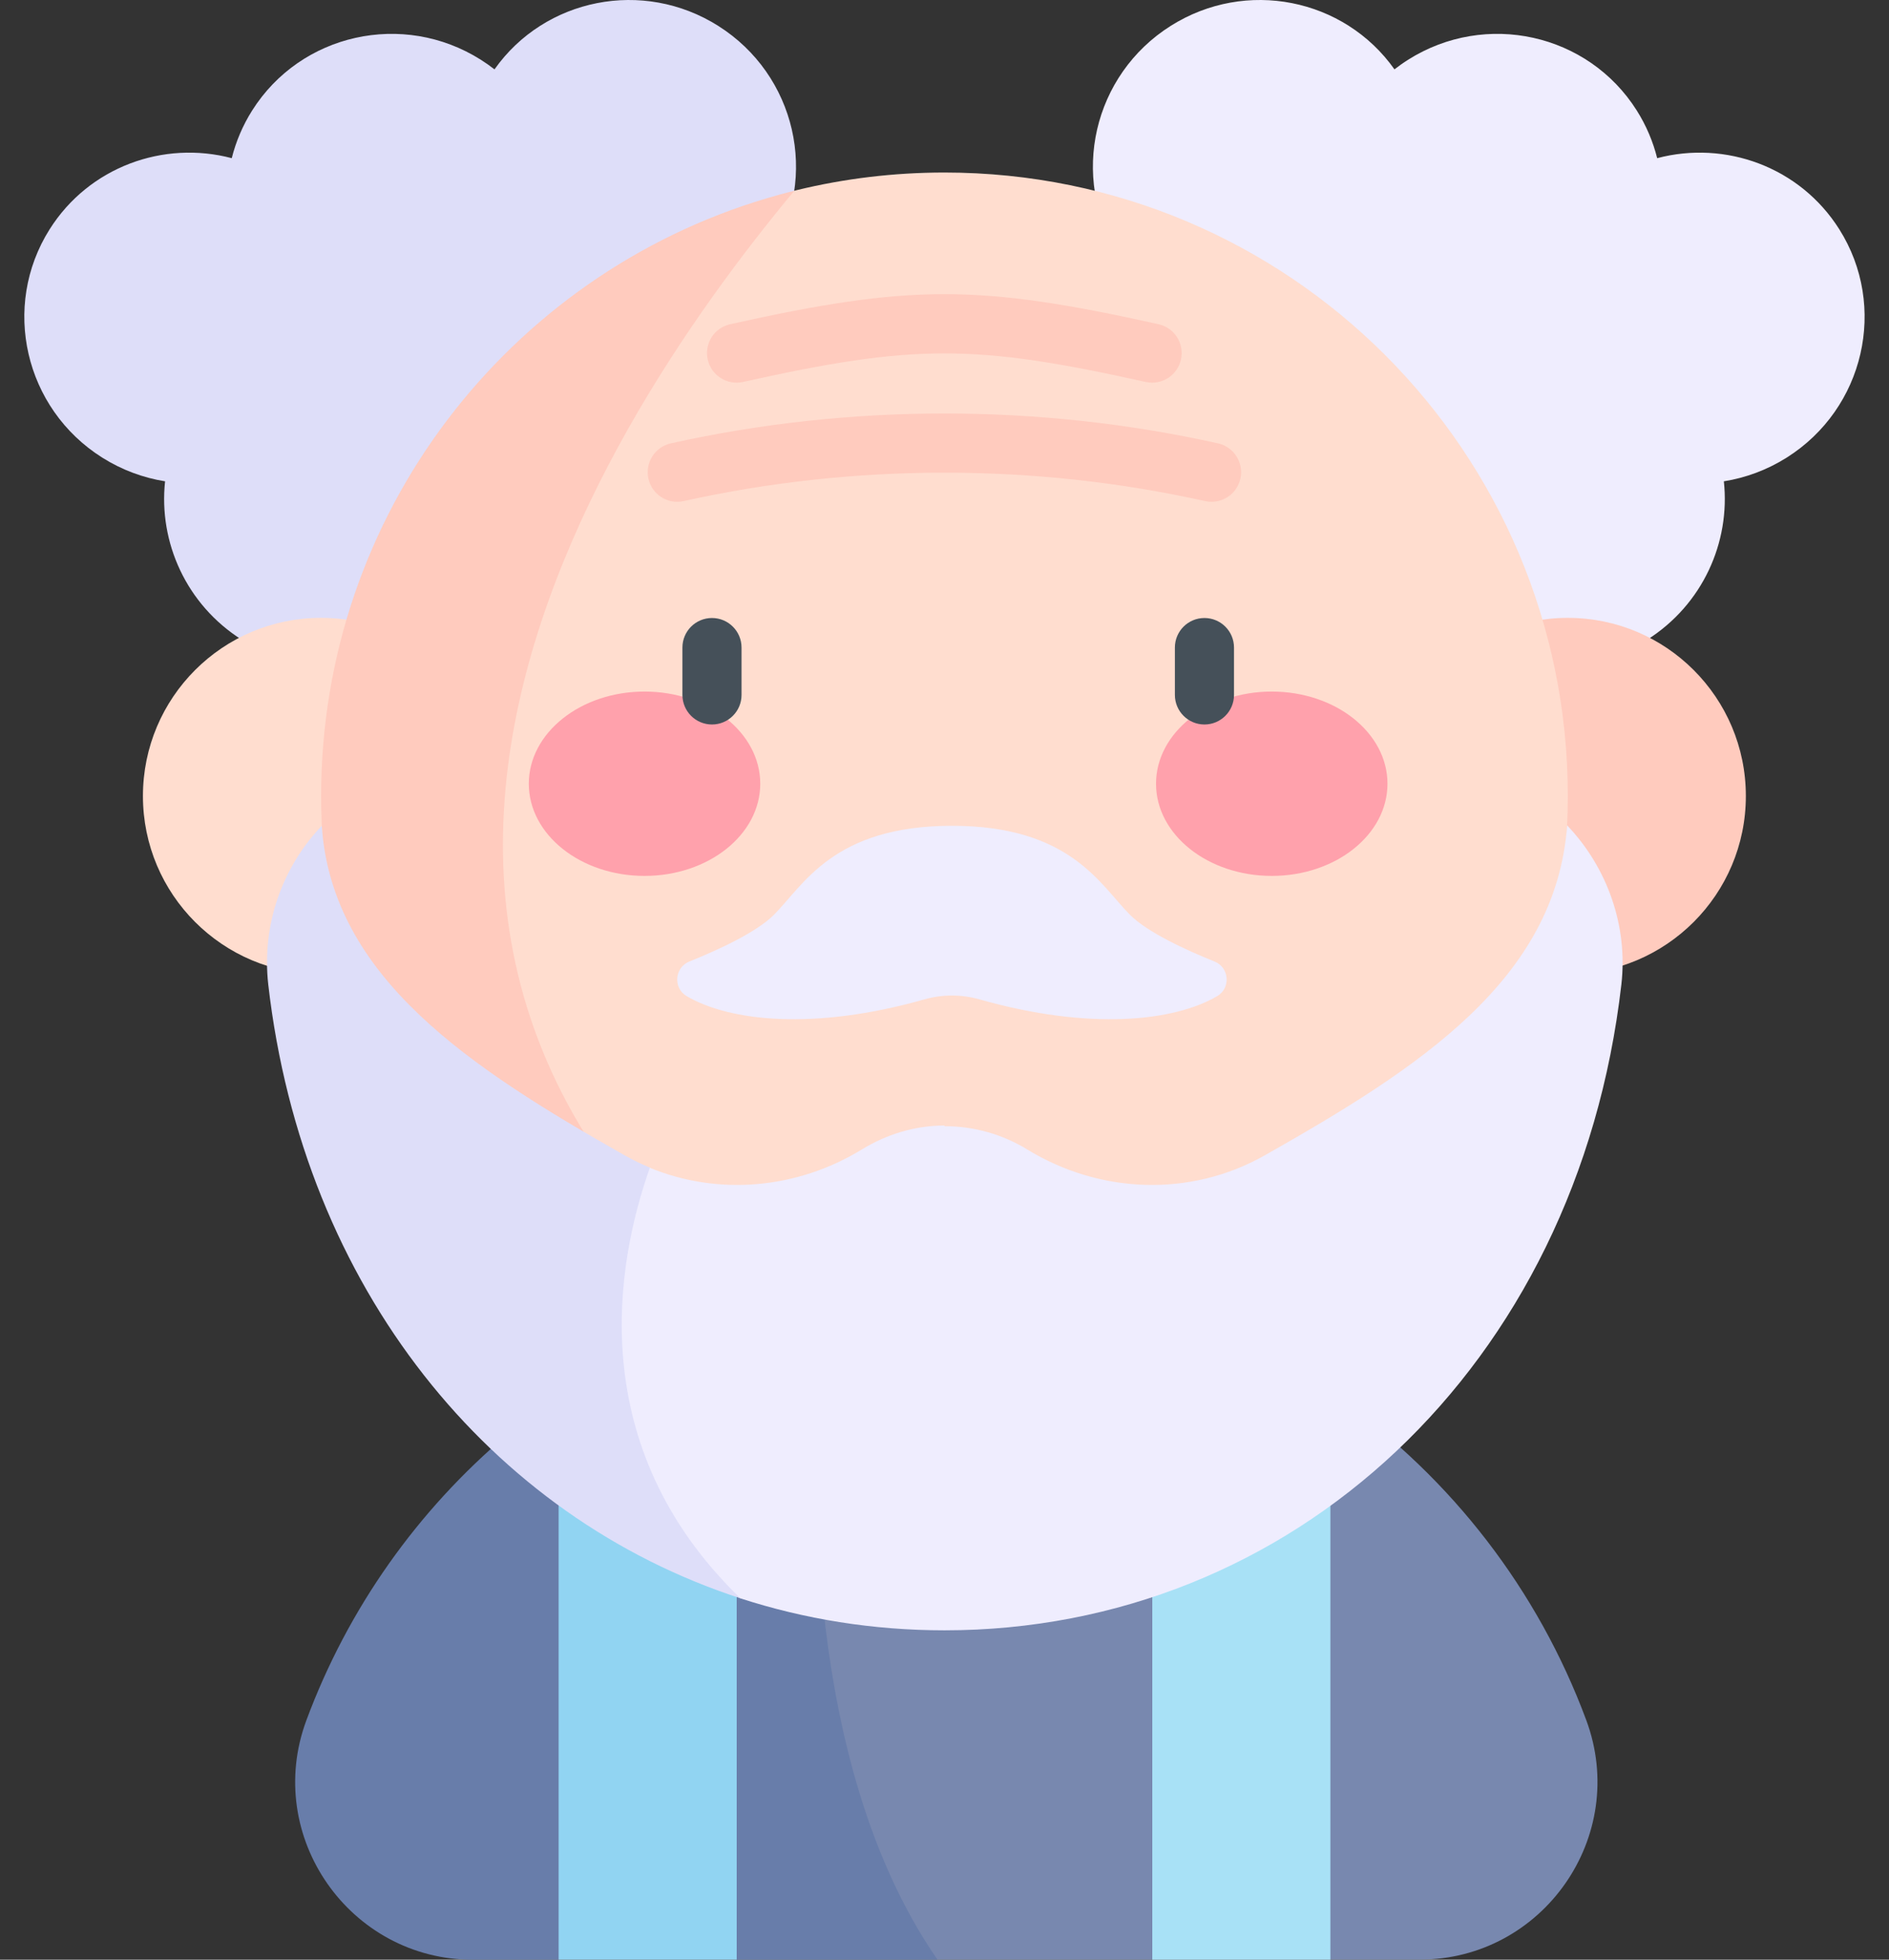 <svg width="54" height="56" viewBox="0 0 54 56" fill="none" xmlns="http://www.w3.org/2000/svg">
<rect x="0" y="0" width="54" height="56" fill="#333333" stroke="none"/>
<path d="M13.451 16.834C12.061 19.036 9.136 19.686 6.917 18.285C5.326 17.281 4.53 15.496 4.719 13.754C4.098 13.655 3.486 13.432 2.92 13.075C0.701 11.675 0.029 8.754 1.419 6.552C2.545 4.769 4.677 4.004 6.625 4.52C6.743 4.05 6.935 3.59 7.208 3.158C8.598 0.956 11.524 0.306 13.743 1.706C13.88 1.793 14.011 1.885 14.136 1.982C15.574 -0.052 18.383 -0.617 20.531 0.739C22.75 2.139 23.422 5.06 22.032 7.262L13.451 16.834Z" fill="#DEDEF9"/>
<path d="M40.547 16.834C41.937 19.036 44.862 19.686 47.081 18.285C48.672 17.281 49.468 15.496 49.279 13.754C49.9 13.655 50.512 13.432 51.078 13.075C53.297 11.675 53.969 8.754 52.579 6.552C51.454 4.769 49.322 4.004 47.373 4.52C47.255 4.05 47.063 3.59 46.79 3.158C45.4 0.956 42.474 0.306 40.255 1.706C40.118 1.792 39.988 1.885 39.863 1.982C38.424 -0.052 35.615 -0.617 33.467 0.739C31.248 2.139 30.576 5.06 31.966 7.262L40.547 16.834Z" fill="#EFEDFE"/>
<path d="M44.817 27.838C47.629 27.838 49.908 25.559 49.908 22.747C49.908 19.936 47.629 17.656 44.817 17.656C42.006 17.656 39.727 19.936 39.727 22.747C39.727 25.559 42.006 27.838 44.817 27.838Z" fill="#FFCBBE"/>
<path d="M9.177 27.838C11.988 27.838 14.268 25.559 14.268 22.747C14.268 19.936 11.988 17.656 9.177 17.656C6.365 17.656 4.086 19.936 4.086 22.747C4.086 25.559 6.365 27.838 9.177 27.838Z" fill="#FFDDCF"/>
<path d="M40.584 55.998H38.031L35.485 54.9L32.94 55.998H26.804C26.804 55.998 10.854 48.386 23.607 36.707C24.726 36.507 25.878 36.402 27.055 36.402C35.435 36.402 42.582 41.707 45.346 49.155C46.577 52.471 44.108 55.998 40.584 55.998Z" fill="#7888AF"/>
<path d="M26.801 56.002H21.057L18.512 55.118L15.967 56.002H13.521C9.997 56.002 7.527 52.475 8.758 49.16C11.134 42.757 16.75 37.938 23.604 36.711C23.23 40.06 22.571 49.89 26.801 56.002Z" fill="#687DAA"/>
<path d="M44.818 22.748C44.818 32.589 36.84 40.567 26.999 40.567C26.602 40.567 26.209 40.554 25.819 40.528C-5.055 27.219 22.427 5.668 22.703 5.452C22.73 5.445 22.759 5.438 22.786 5.431C24.137 5.103 25.548 4.93 26.999 4.93C36.84 4.93 44.818 12.907 44.818 22.748Z" fill="#FFDDCF"/>
<path d="M25.818 40.531C25.738 40.525 25.658 40.52 25.578 40.513C24.857 40.455 24.121 40.35 23.378 40.201C23.304 40.186 23.229 40.17 23.154 40.153C23.152 40.153 23.15 40.153 23.148 40.152C15.158 38.392 9.18 31.269 9.18 22.751C9.18 14.679 14.546 7.861 21.906 5.67C22.195 5.584 22.409 5.524 22.705 5.453C16.953 12.371 5.799 29.247 25.818 40.531Z" fill="#FFCBBE"/>
<path d="M34.795 28.466C35.19 28.234 35.143 27.646 34.718 27.476C33.906 27.149 32.807 26.646 32.304 26.143C31.455 25.295 30.607 23.598 27.213 23.598C23.819 23.598 22.97 25.295 22.122 26.143C21.619 26.646 20.519 27.149 19.707 27.476C19.282 27.646 19.235 28.234 19.63 28.466C20.86 29.187 23.275 29.453 26.426 28.558C26.94 28.412 27.485 28.412 28 28.558C31.15 29.453 33.565 29.187 34.795 28.466Z" fill="#EFEDFE"/>
<path d="M15.969 40.727H21.06V55.999H15.969V40.727Z" fill="#91D4F2"/>
<path d="M38.031 56H32.94V40.727H38.031V56Z" fill="#A8E1F6"/>
<path d="M18.425 25.03C20.252 25.03 21.733 23.851 21.733 22.396C21.733 20.941 20.252 19.762 18.425 19.762C16.598 19.762 15.117 20.941 15.117 22.396C15.117 23.851 16.598 25.03 18.425 25.03Z" fill="#FFA1AC"/>
<path d="M36.355 25.03C38.182 25.03 39.663 23.851 39.663 22.396C39.663 20.941 38.182 19.762 36.355 19.762C34.528 19.762 33.047 20.941 33.047 22.396C33.047 23.851 34.528 25.03 36.355 25.03Z" fill="#FFA1AC"/>
<path d="M20.353 20.703C19.886 20.703 19.508 20.324 19.508 19.858V18.505C19.508 18.038 19.886 17.66 20.353 17.66C20.82 17.66 21.198 18.039 21.198 18.505V19.858C21.198 20.324 20.82 20.703 20.353 20.703Z" fill="#455059"/>
<path d="M34.431 20.703C33.964 20.703 33.586 20.324 33.586 19.858V18.505C33.586 18.038 33.964 17.66 34.431 17.66C34.898 17.66 35.276 18.039 35.276 18.505V19.858C35.276 20.324 34.898 20.703 34.431 20.703Z" fill="#455059"/>
<path d="M46.35 28.127C45.095 39.081 36.91 46.588 27.001 46.588C24.961 46.588 22.996 46.27 21.148 45.669C9.355 38.194 18.562 33.364 18.562 33.364C20.534 34.181 22.789 33.979 24.642 32.844C25.33 32.424 26.137 32.163 27.001 32.163V32.182C27.865 32.182 28.672 32.424 29.36 32.844C31.443 34.12 34.033 34.217 36.159 33.013C40.563 30.521 44.463 28.002 44.798 23.604L44.799 23.586C45.953 24.795 46.539 26.467 46.35 28.127Z" fill="#EFEDFE"/>
<path d="M21.164 45.672C14.033 43.355 8.666 36.829 7.668 28.129C7.479 26.44 8.059 24.791 9.198 23.598C9.49 27.933 13.445 30.518 17.859 33.016C18.093 33.148 18.333 33.264 18.578 33.366C17.619 36.074 16.656 41.308 21.164 45.672Z" fill="#DEDEF9"/>
<path d="M34.634 14.339C34.574 14.339 34.512 14.333 34.45 14.319C29.575 13.236 24.42 13.236 19.544 14.319C19.088 14.421 18.637 14.133 18.536 13.678C18.435 13.222 18.722 12.77 19.178 12.669C24.293 11.532 29.701 11.532 34.817 12.669C35.273 12.77 35.56 13.222 35.459 13.678C35.371 14.071 35.022 14.339 34.634 14.339Z" fill="#FFCBBE"/>
<path d="M32.936 10.935C32.875 10.935 32.813 10.928 32.752 10.915C27.856 9.827 26.135 9.827 21.24 10.915C20.784 11.016 20.332 10.729 20.231 10.273C20.13 9.817 20.417 9.366 20.873 9.265C26.023 8.12 27.968 8.12 33.118 9.265C33.574 9.366 33.861 9.817 33.76 10.273C33.673 10.667 33.323 10.935 32.936 10.935Z" fill="#FFCBBE"/>
</svg>
